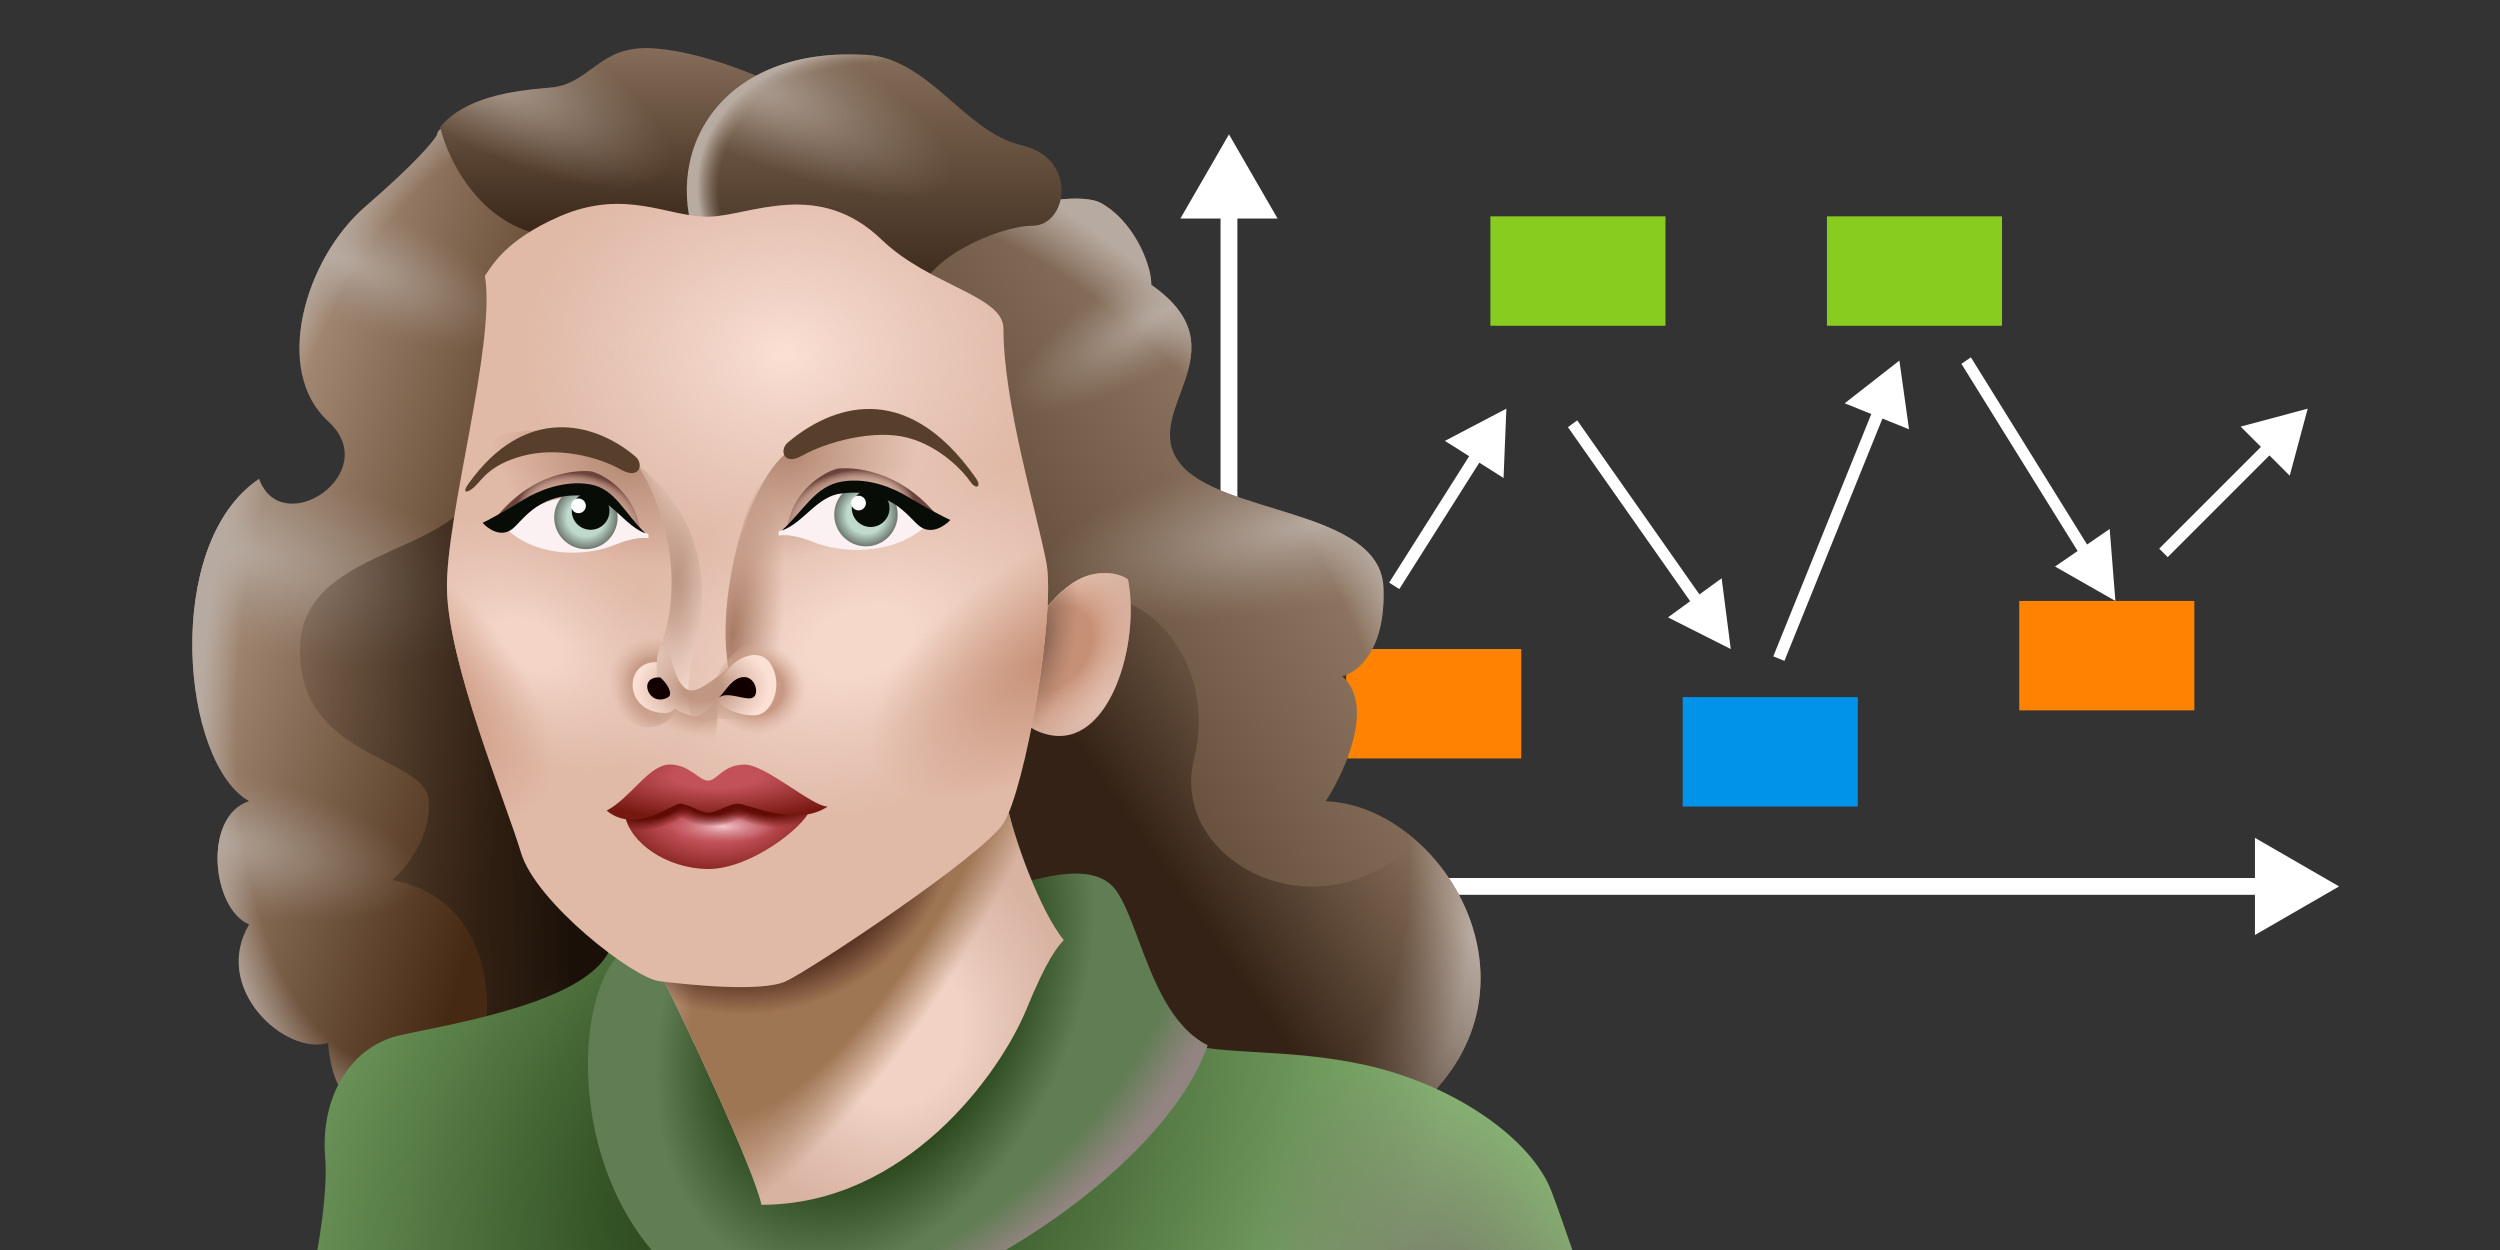 <svg viewBox="0 0 240 120" fill="none" xmlns="http://www.w3.org/2000/svg">
<rect x="0" y="0" width="240" height="120" fill="#333333" stroke="none"/>
<path fill-rule="evenodd" clip-rule="evenodd" d="M113.318 20.978L117.981 12.901L122.644 20.978H118.788V84.288H216.474V80.433L224.551 85.096L216.474 89.759V85.904H117.173V20.978H113.318Z" fill="white"/>
<path d="M129.231 62.308H146.041V72.812H129.231V62.308Z" fill="#FF8300"/>
<path d="M105.625 19.458C102.622 17.88 87.609 21.037 86.186 29.56L87.925 89.065C99.778 98.535 126.043 115.203 136.284 106.112C149.085 94.747 138.497 77.385 127.276 76.911C129.12 74.07 132.017 67.694 128.856 64.916C130.279 64.6 133.06 62.453 132.807 56.392C132.491 48.816 117.004 49.447 113.211 44.397C109.418 39.346 119.532 33.664 110.524 27.35C110.524 25.14 108.628 21.037 105.625 19.458Z" fill="url(#paint0_linear_2129_4370)"/>
<path d="M105.625 19.458C102.622 17.88 87.609 21.037 86.186 29.56L87.925 89.065C99.778 98.535 126.043 115.203 136.284 106.112C149.085 94.747 138.497 77.385 127.276 76.911C129.12 74.07 132.017 67.694 128.856 64.916C130.279 64.6 133.06 62.453 132.807 56.392C132.491 48.816 117.004 49.447 113.211 44.397C109.418 39.346 119.532 33.664 110.524 27.35C110.524 25.14 108.628 21.037 105.625 19.458Z" fill="url(#paint1_radial_2129_4370)"/>
<path d="M105.625 19.458C102.622 17.88 87.609 21.037 86.186 29.56L87.925 89.065C99.778 98.535 126.043 115.203 136.284 106.112C149.085 94.747 138.497 77.385 127.276 76.911C129.12 74.07 132.017 67.694 128.856 64.916C130.279 64.6 133.06 62.453 132.807 56.392C132.491 48.816 117.004 49.447 113.211 44.397C109.418 39.346 119.532 33.664 110.524 27.35C110.524 25.14 108.628 21.037 105.625 19.458Z" fill="url(#paint2_radial_2129_4370)"/>
<path d="M105.625 19.458C102.622 17.88 87.609 21.037 86.186 29.56L87.925 89.065C99.778 98.535 126.043 115.203 136.284 106.112C149.085 94.747 138.497 77.385 127.276 76.911C129.12 74.07 132.017 67.694 128.856 64.916C130.279 64.6 133.06 62.453 132.807 56.392C132.491 48.816 117.004 49.447 113.211 44.397C109.418 39.346 119.532 33.664 110.524 27.35C110.524 25.14 108.628 21.037 105.625 19.458Z" fill="url(#paint3_radial_2129_4370)"/>
<path fill-rule="evenodd" clip-rule="evenodd" d="M136.02 80.75C126.259 90.314 112.172 82.508 114.633 72.808C117.636 60.97 104.993 51.499 98.671 61.285L90.066 90.733C102.694 100.336 126.622 114.689 136.284 106.112C145.516 97.916 142.583 86.6 136.02 80.75Z" fill="url(#paint4_linear_2129_4370)"/>
<path d="M31.505 100.113C31.61 102.165 32.485 106.237 35.14 106.111L62.322 102.639L56.475 23.246C51.892 18.458 42.568 9.703 41.935 12.986C41.619 13.565 39.818 15.733 35.14 19.773C29.293 24.824 26.132 35.557 31.505 40.45C36.878 45.343 27.08 51.973 24.867 45.975C15.543 52.288 17.44 73.281 23.919 76.911C19.494 78.332 20.284 87.171 23.919 88.749C20.284 94.905 27.396 101.376 31.505 100.113Z" fill="url(#paint5_linear_2129_4370)"/>
<path d="M31.505 100.113C31.61 102.165 32.485 106.237 35.14 106.111L62.322 102.639L56.475 23.246C51.892 18.458 42.568 9.703 41.935 12.986C41.619 13.565 39.818 15.733 35.14 19.773C29.293 24.824 26.132 35.557 31.505 40.45C36.878 45.343 27.08 51.973 24.867 45.975C15.543 52.288 17.44 73.281 23.919 76.911C19.494 78.332 20.284 87.171 23.919 88.749C20.284 94.905 27.396 101.376 31.505 100.113Z" fill="url(#paint6_radial_2129_4370)"/>
<path d="M31.505 100.113C31.61 102.165 32.485 106.237 35.14 106.111L62.322 102.639L56.475 23.246C51.892 18.458 42.568 9.703 41.935 12.986C41.619 13.565 39.818 15.733 35.14 19.773C29.293 24.824 26.132 35.557 31.505 40.45C36.878 45.343 27.08 51.973 24.867 45.975C15.543 52.288 17.44 73.281 23.919 76.911C19.494 78.332 20.284 87.171 23.919 88.749C20.284 94.905 27.396 101.376 31.505 100.113Z" fill="url(#paint7_radial_2129_4370)"/>
<path d="M31.505 100.113C31.61 102.165 32.485 106.237 35.14 106.111L62.322 102.639L56.475 23.246C51.892 18.458 42.568 9.703 41.935 12.986C41.619 13.565 39.818 15.733 35.14 19.773C29.293 24.824 26.132 35.557 31.505 40.45C36.878 45.343 27.08 51.973 24.867 45.975C15.543 52.288 17.44 73.281 23.919 76.911C19.494 78.332 20.284 87.171 23.919 88.749C20.284 94.905 27.396 101.376 31.505 100.113Z" fill="url(#paint8_radial_2129_4370)"/>
<path d="M31.505 100.113C31.61 102.165 32.485 106.237 35.14 106.111L62.322 102.639L56.475 23.246C51.892 18.458 42.568 9.703 41.935 12.986C41.619 13.565 39.818 15.733 35.14 19.773C29.293 24.824 26.132 35.557 31.505 40.45C36.878 45.343 27.08 51.973 24.867 45.975C15.543 52.288 17.44 73.281 23.919 76.911C19.494 78.332 20.284 87.171 23.919 88.749C20.284 94.905 27.396 101.376 31.505 100.113Z" fill="url(#paint9_radial_2129_4370)"/>
<path d="M28.818 61.916C29.293 51.025 48.889 53.866 46.044 42.344L65.325 102.796L41.145 107.689C47.941 105.637 50.469 86.855 37.668 84.487C38.985 83.33 41.525 80.162 41.145 76.753C40.671 72.491 28.344 72.807 28.818 61.916Z" fill="url(#paint10_linear_2129_4370)"/>
<path d="M42.252 12.197C43.094 15.722 46.677 22.772 54.263 22.772L68.802 28.138L73.385 7.619C71.331 6.672 66.242 4.747 62.322 4.62C57.423 4.463 56.633 8.093 52.84 8.409C49.047 8.724 44.622 9.356 42.252 12.197Z" fill="url(#paint11_linear_2129_4370)"/>
<path d="M42.252 12.197C43.094 15.722 46.677 22.772 54.263 22.772L68.802 28.138L73.385 7.619C71.331 6.672 66.242 4.747 62.322 4.62C57.423 4.463 56.633 8.093 52.84 8.409C49.047 8.724 44.622 9.356 42.252 12.197Z" fill="url(#paint12_radial_2129_4370)"/>
<path d="M82.709 5.253C68.96 4.621 63.112 14.881 67.222 24.193L88.083 29.402C87.767 25.14 95.826 21.668 99.145 21.668C102.464 21.668 103.57 15.197 98.039 13.934C92.508 12.671 89.031 5.253 82.709 5.253Z" fill="url(#paint13_linear_2129_4370)"/>
<path d="M82.709 5.253C68.96 4.621 63.112 14.881 67.222 24.193L88.083 29.402C87.767 25.14 95.826 21.668 99.145 21.668C102.464 21.668 103.57 15.197 98.039 13.934C92.508 12.671 89.031 5.253 82.709 5.253Z" fill="url(#paint14_radial_2129_4370)"/>
<path d="M82.709 5.253C68.96 4.621 63.112 14.881 67.222 24.193L88.083 29.402C87.767 25.14 95.826 21.668 99.145 21.668C102.464 21.668 103.57 15.197 98.039 13.934C92.508 12.671 89.031 5.253 82.709 5.253Z" fill="url(#paint15_radial_2129_4370)"/>
<path d="M143.077 20.769H159.888V31.273H143.077V20.769Z" fill="#87CC1F"/>
<path d="M161.538 66.923H178.349V77.427H161.538V66.923Z" fill="#0192E9"/>
<path d="M175.385 20.769H192.195V31.273H175.385V20.769Z" fill="#87CC1F"/>
<path d="M193.846 57.692H210.657V68.196H193.846V57.692Z" fill="#FF8300"/>
<path fill-rule="evenodd" clip-rule="evenodd" d="M138.712 42.325L144.612 39.231L144.341 45.887L142.014 44.414L134.334 56.551L133.359 55.934L141.039 43.797L138.712 42.325Z" fill="white"/>
<path fill-rule="evenodd" clip-rule="evenodd" d="M177.091 38.715L182.341 34.615L183.266 41.213L180.713 40.18L171.304 63.445L170.234 63.012L179.644 39.748L177.091 38.715Z" fill="white"/>
<path fill-rule="evenodd" clip-rule="evenodd" d="M215.104 40.955L221.539 39.231L219.814 45.666L217.867 43.718L208.1 53.485L207.284 52.669L217.051 42.902L215.104 40.955Z" fill="white"/>
<path fill-rule="evenodd" clip-rule="evenodd" d="M165.277 55.515L166.154 62.309L160.125 59.267L162.255 57.716L150.521 41.006L151.413 40.356L163.147 57.066L165.277 55.515Z" fill="white"/>
<path fill-rule="evenodd" clip-rule="evenodd" d="M202.53 50.78L203.077 57.692L197.282 54.388L199.451 52.897L188.296 34.928L189.205 34.303L200.36 52.272L202.53 50.78Z" fill="white"/>
<path d="M150.944 120H30.47C31.023 116.807 31.413 113.442 31.216 111.085C30.742 105.402 33.587 100.509 38.328 99.404C38.973 99.254 39.787 99.086 40.718 98.895C46.627 97.677 57.212 95.496 58.714 90.723L67.249 115.82L76.573 119.45C87.635 112.032 110.298 97.637 112.447 99.404C113.919 100.615 116.815 100.784 120.536 101C123.606 101.178 127.238 101.389 131.096 102.246C139.63 104.14 147.058 109.348 148.954 114.399C149.598 116.114 150.274 118.05 150.944 120Z" fill="url(#paint16_radial_2129_4370)"/>
<path d="M150.944 120H30.47C31.023 116.807 31.413 113.442 31.216 111.085C30.742 105.402 33.587 100.509 38.328 99.404C38.973 99.254 39.787 99.086 40.718 98.895C46.627 97.677 57.212 95.496 58.714 90.723L67.249 115.82L76.573 119.45C87.635 112.032 110.298 97.637 112.447 99.404C113.919 100.615 116.815 100.784 120.536 101C123.606 101.178 127.238 101.389 131.096 102.246C139.63 104.14 147.058 109.348 148.954 114.399C149.598 116.114 150.274 118.05 150.944 120Z" fill="url(#paint17_radial_2129_4370)"/>
<path d="M96.527 120H62.547C53.541 109.338 55.618 91.338 61.56 90.407L97.119 84.883C97.514 84.87 98.14 84.721 98.896 84.54C101.163 84 104.61 83.179 106.601 84.883C107.621 85.757 108.395 87.826 109.283 90.202C110.705 94.007 112.423 98.602 115.925 100.351C113.719 106.866 106.04 114.427 96.527 120Z" fill="url(#paint18_radial_2129_4370)"/>
<path d="M96.527 120H62.547C53.541 109.338 55.618 91.338 61.56 90.407L97.119 84.883C97.514 84.87 98.14 84.721 98.896 84.54C101.163 84 104.61 83.179 106.601 84.883C107.621 85.757 108.395 87.826 109.283 90.202C110.705 94.007 112.423 98.602 115.925 100.351C113.719 106.866 106.04 114.427 96.527 120Z" fill="url(#paint19_radial_2129_4370)"/>
<path d="M73.096 115.661C72.464 112.504 65.669 97.667 62.508 91.827L96.486 76.359C97.171 80.252 99.91 87.566 102.123 90.249C101.543 90.88 100.563 91.953 98.54 96.878C96.012 103.034 87.004 115.661 73.096 115.661Z" fill="#D9B3A2"/>
<path d="M73.096 115.661C72.464 112.504 65.669 97.667 62.508 91.827L96.486 76.359C97.171 80.252 99.91 87.566 102.123 90.249C101.543 90.88 100.563 91.953 98.54 96.878C96.012 103.034 87.004 115.661 73.096 115.661Z" fill="url(#paint20_radial_2129_4370)"/>
<path d="M73.096 115.661C72.464 112.504 65.669 97.667 62.508 91.827L96.486 76.359C97.171 80.252 99.91 87.566 102.123 90.249C101.543 90.88 100.563 91.953 98.54 96.878C96.012 103.034 87.004 115.661 73.096 115.661Z" fill="url(#paint21_radial_2129_4370)"/>
<path d="M73.096 115.661C72.464 112.504 65.669 97.667 62.508 91.827L96.486 76.359C97.171 80.252 99.91 87.566 102.123 90.249C101.543 90.88 100.563 91.953 98.54 96.878C96.012 103.034 87.004 115.661 73.096 115.661Z" fill="url(#paint22_radial_2129_4370)"/>
<path d="M97.987 65.627C97.54 67.047 97.181 69.699 100.595 70.52C106.531 71.947 109.479 61.721 108.294 55.621C107.609 55.139 106.661 54.916 105.41 55.052C101.775 55.447 99.404 60.103 99.088 60.166C98.772 60.229 98.303 61.891 97.987 65.627Z" fill="#D9B3A2"/>
<path d="M97.987 65.627C97.54 67.047 97.181 69.699 100.595 70.52C106.531 71.947 109.479 61.721 108.294 55.621C107.609 55.139 106.661 54.916 105.41 55.052C101.775 55.447 99.404 60.103 99.088 60.166C98.772 60.229 98.303 61.891 97.987 65.627Z" fill="url(#paint23_radial_2129_4370)"/>
<path d="M97.987 65.627C97.54 67.047 97.181 69.699 100.595 70.52C106.531 71.947 109.479 61.721 108.294 55.621C107.609 55.139 106.661 54.916 105.41 55.052C101.775 55.447 99.404 60.103 99.088 60.166C98.772 60.229 98.303 61.891 97.987 65.627Z" fill="url(#paint24_radial_2129_4370)"/>
<path d="M97.987 65.627C97.54 67.047 97.181 69.699 100.595 70.52C106.531 71.947 109.479 61.721 108.294 55.621C107.609 55.139 106.661 54.916 105.41 55.052C101.775 55.447 99.404 60.103 99.088 60.166C98.772 60.229 98.303 61.891 97.987 65.627Z" fill="url(#paint25_radial_2129_4370)"/>
<path d="M42.911 56.63C42.753 49.528 47.652 32.954 46.546 26.483C47.231 25.536 48.474 23.074 53.658 20.801C60.137 17.96 64.246 20.959 68.197 20.801C72.148 20.643 78.6 17.193 84.633 23.011C89.216 27.43 96.328 28.377 96.328 31.534C96.328 38.637 99.489 49.054 100.437 53.947C101.385 58.84 98.383 75.886 96.328 79.043C94.274 82.2 77.838 93.091 75.467 94.196C73.097 95.301 65.827 94.511 63.298 94.196C60.77 93.88 51.445 86.62 50.023 81.884C48.601 77.149 43.069 63.733 42.911 56.63Z" fill="#E1B9A7"/>
<path d="M42.911 56.63C42.753 49.528 47.652 32.954 46.546 26.483C47.231 25.536 48.474 23.074 53.658 20.801C60.137 17.96 64.246 20.959 68.197 20.801C72.148 20.643 78.6 17.193 84.633 23.011C89.216 27.43 96.328 28.377 96.328 31.534C96.328 38.637 99.489 49.054 100.437 53.947C101.385 58.84 98.383 75.886 96.328 79.043C94.274 82.2 77.838 93.091 75.467 94.196C73.097 95.301 65.827 94.511 63.298 94.196C60.77 93.88 51.445 86.62 50.023 81.884C48.601 77.149 43.069 63.733 42.911 56.63Z" fill="url(#paint26_radial_2129_4370)"/>
<path d="M42.911 56.63C42.753 49.528 47.652 32.954 46.546 26.483C47.231 25.536 48.474 23.074 53.658 20.801C60.137 17.96 64.246 20.959 68.197 20.801C72.148 20.643 78.6 17.193 84.633 23.011C89.216 27.43 96.328 28.377 96.328 31.534C96.328 38.637 99.489 49.054 100.437 53.947C101.385 58.84 98.383 75.886 96.328 79.043C94.274 82.2 77.838 93.091 75.467 94.196C73.097 95.301 65.827 94.511 63.298 94.196C60.77 93.88 51.445 86.62 50.023 81.884C48.601 77.149 43.069 63.733 42.911 56.63Z" fill="url(#paint27_radial_2129_4370)"/>
<path d="M42.911 56.63C42.753 49.528 47.652 32.954 46.546 26.483C47.231 25.536 48.474 23.074 53.658 20.801C60.137 17.96 64.246 20.959 68.197 20.801C72.148 20.643 78.6 17.193 84.633 23.011C89.216 27.43 96.328 28.377 96.328 31.534C96.328 38.637 99.489 49.054 100.437 53.947C101.385 58.84 98.383 75.886 96.328 79.043C94.274 82.2 77.838 93.091 75.467 94.196C73.097 95.301 65.827 94.511 63.298 94.196C60.77 93.88 51.445 86.62 50.023 81.884C48.601 77.149 43.069 63.733 42.911 56.63Z" fill="url(#paint28_radial_2129_4370)"/>
<path d="M42.911 56.63C42.753 49.528 47.652 32.954 46.546 26.483C47.231 25.536 48.474 23.074 53.658 20.801C60.137 17.96 64.246 20.959 68.197 20.801C72.148 20.643 78.6 17.193 84.633 23.011C89.216 27.43 96.328 28.377 96.328 31.534C96.328 38.637 99.489 49.054 100.437 53.947C101.385 58.84 98.383 75.886 96.328 79.043C94.274 82.2 77.838 93.091 75.467 94.196C73.097 95.301 65.827 94.511 63.298 94.196C60.77 93.88 51.445 86.62 50.023 81.884C48.601 77.149 43.069 63.733 42.911 56.63Z" fill="url(#paint29_radial_2129_4370)"/>
<path d="M42.911 56.63C42.753 49.528 47.652 32.954 46.546 26.483C47.231 25.536 48.474 23.074 53.658 20.801C60.137 17.96 64.246 20.959 68.197 20.801C72.148 20.643 78.6 17.193 84.633 23.011C89.216 27.43 96.328 28.377 96.328 31.534C96.328 38.637 99.489 49.054 100.437 53.947C101.385 58.84 98.383 75.886 96.328 79.043C94.274 82.2 77.838 93.091 75.467 94.196C73.097 95.301 65.827 94.511 63.298 94.196C60.77 93.88 51.445 86.62 50.023 81.884C48.601 77.149 43.069 63.733 42.911 56.63Z" fill="url(#paint30_radial_2129_4370)"/>
<path d="M70.958 66.814C69.14 64.443 69.079 56.942 71.668 49.35C74.258 41.759 76.726 46.427 75.304 51.326C74.166 55.246 78.359 62.468 79.492 65.708C77.701 66.735 72.129 68.342 70.958 66.814Z" fill="url(#paint31_radial_2129_4370)"/>
<path d="M70.41 55.526C70.252 53.474 72.543 44.951 76.336 42.899C81.999 39.742 92.219 40.373 92.219 46.845C91.113 60.261 70.568 57.578 70.41 55.526Z" fill="url(#paint32_radial_2129_4370)"/>
<path d="M65.192 55.795C65.35 53.743 63.233 45.199 59.44 43.147C53.777 39.99 43.383 40.642 43.383 47.114C44.489 60.53 65.034 57.847 65.192 55.795Z" fill="url(#paint33_radial_2129_4370)"/>
<path d="M76.534 62.386C78.624 65.528 76.76 70.256 74.323 70.618C72.373 70.908 68.235 69.213 68.235 67.4C68.467 62.326 74.445 59.244 76.534 62.386Z" fill="url(#paint34_radial_2129_4370)"/>
<path d="M58.867 63.455C57.494 66.309 59.679 69.485 61.778 69.785C63.457 70.026 65.046 68.838 65.046 67.333C64.794 60.571 61.396 58.199 58.867 63.455Z" fill="url(#paint35_radial_2129_4370)"/>
<path d="M58.867 63.455C57.494 66.309 59.679 69.485 61.778 69.785C63.457 70.026 65.046 68.838 65.046 67.333C64.794 60.571 61.396 58.199 58.867 63.455Z" fill="url(#paint36_radial_2129_4370)"/>
<path d="M73.96 63.695C75.242 65.707 74.174 68.415 72.678 68.647C71.482 68.833 68.869 68.067 68.869 66.906C69.011 63.656 72.678 61.682 73.96 63.695Z" fill="#FBE0D4"/>
<path d="M68.666 67.366C67.758 68.237 66.117 70.448 64.92 66.335C58.947 70.695 64.002 72.616 67.806 71.919C69.006 71.699 69.081 66.967 68.666 67.366Z" fill="url(#paint37_radial_2129_4370)"/>
<path d="M63.003 68.364C59.746 67.653 60.098 63.219 63.335 63.589L64.704 65.089C65.188 66.746 65.534 68.916 63.003 68.364Z" fill="#FBE0D4"/>
<path d="M66.4 63.415C66.716 61.916 70.404 51.799 61.179 44.589C63.944 48.535 65.746 56.243 63.391 61.993C62.68 63.729 62.686 67.975 66.4 68.685C66.004 68.001 65.93 65.642 66.4 63.415Z" fill="url(#paint38_radial_2129_4370)"/>
<path d="M66.4 63.415C66.716 61.916 70.404 51.799 61.179 44.589C63.944 48.535 65.746 56.243 63.391 61.993C62.68 63.729 62.686 67.975 66.4 68.685C66.004 68.001 65.93 65.642 66.4 63.415Z" fill="url(#paint39_radial_2129_4370)"/>
<path d="M66.284 66.286C65.326 66.154 64.465 64.468 64.082 61.118C62.359 61.118 62.168 63.032 60.924 63.415C59.679 63.798 59.34 66.734 60.132 68.552C60.924 70.369 66.284 71.359 67.241 70.019C68.198 68.679 68.102 69.062 71.644 69.062C75.185 69.062 74.633 65.418 74.059 63.791C73.484 62.164 71.139 62.939 70.226 63.791C69.337 64.621 67.241 66.418 66.284 66.286Z" fill="url(#paint40_radial_2129_4370)"/>
<path d="M71.41 64.997C70.321 65.036 69.74 66.22 69.014 66.97C69.849 66.3 71.628 67.325 72.281 66.97C72.935 66.615 72.499 64.957 71.41 64.997Z" fill="#120000"/>
<path d="M67.96 83.423C63.851 83.384 60.493 80.779 60.058 78.451C61.599 75.097 74.993 76.399 77.68 77.82C77.285 79.28 72.069 83.463 67.96 83.423Z" fill="url(#paint41_radial_2129_4370)"/>
<path d="M67.96 83.423C63.851 83.384 60.493 80.779 60.058 78.451C61.599 75.097 74.993 76.399 77.68 77.82C77.285 79.28 72.069 83.463 67.96 83.423Z" fill="url(#paint42_radial_2129_4370)"/>
<path d="M67.96 83.423C63.851 83.384 60.493 80.779 60.058 78.451C61.599 75.097 74.993 76.399 77.68 77.82C77.285 79.28 72.069 83.463 67.96 83.423Z" fill="url(#paint43_radial_2129_4370)"/>
<path d="M67.96 83.423C63.851 83.384 60.493 80.779 60.058 78.451C61.599 75.097 74.993 76.399 77.68 77.82C77.285 79.28 72.069 83.463 67.96 83.423Z" fill="url(#paint44_radial_2129_4370)"/>
<path d="M67.96 83.423C63.851 83.384 60.493 80.779 60.058 78.451C61.599 75.097 74.993 76.399 77.68 77.82C77.285 79.28 72.069 83.463 67.96 83.423Z" fill="url(#paint45_radial_2129_4370)"/>
<path d="M63.389 65.036C61.129 64.878 62.256 67.971 64.123 66.945C64.687 66.598 63.984 65.536 63.389 65.036Z" fill="#120000"/>
<path d="M64.207 73.4C62.271 73.479 60.533 76.597 58.241 77.82C61.007 80.109 64.523 77.149 65.274 77.149C66.024 77.149 67.249 78.017 68 78.017C68.751 78.017 69.857 77.228 70.766 77.149C71.674 77.07 76.415 79.516 79.458 77.425C77.996 77.465 73.531 73.4 71.477 73.4C69.422 73.4 68.869 74.9 68 74.939C67.131 74.979 66.143 73.322 64.207 73.4Z" fill="url(#paint46_radial_2129_4370)"/>
<path d="M80.551 44.97C79.604 45.051 76.231 46.792 75.625 50.394H87.979C88.939 50.475 90.745 50.491 90.29 49.908C86.387 44.809 81.499 44.889 80.551 44.97Z" fill="url(#paint47_radial_2129_4370)"/>
<path d="M80.597 47.397C78.906 47.475 76.908 50.08 74.756 51.027V51.422C75.192 51.29 76.421 51.364 78.138 52.053C80.597 53.039 85.477 53.434 88.782 50.593C86.015 47.358 82.288 47.318 80.597 47.397Z" fill="#FBF1F2"/>
<path d="M86.177 49.407C86.177 51.086 84.814 52.448 83.132 52.448C81.45 52.448 80.087 51.086 80.087 49.407C80.087 47.727 81.45 46.365 83.132 46.365C84.814 46.365 86.177 47.727 86.177 49.407Z" fill="url(#paint48_radial_2129_4370)"/>
<path d="M85.395 48.783C85.395 49.782 84.585 50.591 83.585 50.591C82.585 50.591 81.774 49.782 81.774 48.783C81.774 47.784 82.585 46.975 83.585 46.975C84.585 46.975 85.395 47.784 85.395 48.783Z" fill="#080C07"/>
<path d="M83.129 48.293C83.129 48.682 82.813 48.998 82.423 48.998C82.034 48.998 81.718 48.682 81.718 48.293C81.718 47.904 82.034 47.588 82.423 47.588C82.813 47.588 83.129 47.904 83.129 48.293Z" fill="white"/>
<path d="M91.231 49.922C90.802 49.738 88.832 48.714 87.114 47.673C85.86 46.912 83.434 45.796 80.83 46.228C78.227 46.661 77.18 49.014 75.032 50.948C77.215 50.159 78.392 47.626 80.83 47.357C85.499 46.841 87.144 49.596 88.23 50.475C89.409 51.428 90.742 50.448 91.231 49.922Z" fill="#080C07"/>
<path d="M56.652 45.239C57.568 45.32 60.829 47.06 61.415 50.662H49.472C48.544 50.743 46.798 50.759 47.237 50.177C51.011 45.077 55.736 45.158 56.652 45.239Z" fill="url(#paint49_radial_2129_4370)"/>
<path d="M56.608 47.665C58.243 47.744 60.175 50.349 62.255 51.296V51.69C61.834 51.559 60.645 51.633 58.986 52.322C56.608 53.308 51.89 53.703 48.696 50.862C51.37 47.626 54.974 47.586 56.608 47.665Z" fill="#FBF1F2"/>
<path d="M59.292 49.675C59.292 51.355 57.929 52.717 56.247 52.717C54.565 52.717 53.202 51.355 53.202 49.675C53.202 47.996 54.565 46.634 56.247 46.634C57.929 46.634 59.292 47.996 59.292 49.675Z" fill="url(#paint50_radial_2129_4370)"/>
<path d="M58.51 49.051C58.51 50.05 57.7 50.859 56.7 50.859C55.7 50.859 54.889 50.05 54.889 49.051C54.889 48.053 55.7 47.243 56.7 47.243C57.7 47.243 58.51 48.053 58.51 49.051Z" fill="#080C07"/>
<path d="M56.244 48.561C56.244 48.95 55.928 49.266 55.538 49.266C55.148 49.266 54.833 48.95 54.833 48.561C54.833 48.172 55.148 47.856 55.538 47.856C55.928 47.856 56.244 48.172 56.244 48.561Z" fill="white"/>
<path d="M46.327 50.191C46.743 50.007 48.647 48.983 50.308 47.942C51.52 47.181 54.088 46.057 56.605 46.489C59.122 46.921 59.912 49.283 61.988 51.217C59.877 50.428 58.739 47.895 56.383 47.626C51.869 47.111 50.279 49.865 49.229 50.743C48.089 51.697 46.8 50.717 46.327 50.191Z" fill="#080C07"/>
<path d="M44.966 46.449C50.418 38.794 57.056 40.53 60.928 43.766C61.891 44.498 61.402 46.094 59.663 45.108C57.299 43.766 53.421 42.898 50.181 43.766C46.941 44.634 46.23 46.133 45.519 46.765C44.808 47.397 44.319 47.358 44.966 46.449Z" fill="#583F2B"/>
<path d="M93.681 45.897C86.806 36.071 79.57 39.188 75.698 42.424C74.735 43.156 75.224 44.752 76.962 43.766C79.327 42.424 83.922 41.162 87.162 42.029C90.402 42.897 92.6 45.422 93.128 46.212C93.681 47.041 94.289 46.766 93.681 45.897Z" fill="#583F2B"/>
<defs>
<linearGradient id="paint0_linear_2129_4370" x1="132.981" y1="54.231" x2="101.827" y2="73.558" gradientUnits="userSpaceOnUse">
<stop stop-color="#947B67"/>
<stop offset="1" stop-color="#5B4633"/>
</linearGradient>
<radialGradient id="paint1_radial_2129_4370" cx="0" cy="0" r="1" gradientUnits="userSpaceOnUse" gradientTransform="translate(112.104 29.56) rotate(148.083) scale(17.316 5.019)">
<stop stop-color="#B8ACA2"/>
<stop offset="1" stop-color="#9C897A" stop-opacity="0"/>
</radialGradient>
<radialGradient id="paint2_radial_2129_4370" cx="0" cy="0" r="1" gradientUnits="userSpaceOnUse" gradientTransform="translate(126.802 50.079) rotate(168.704) scale(27.397 7.937)">
<stop stop-color="#B8ACA2"/>
<stop offset="1" stop-color="#9C897A" stop-opacity="0"/>
</radialGradient>
<radialGradient id="paint3_radial_2129_4370" cx="0" cy="0" r="1" gradientUnits="userSpaceOnUse" gradientTransform="translate(97.212 63.903) rotate(55.038) scale(57.89 35.265)">
<stop offset="0.865" stop-color="#B7AAA0" stop-opacity="0"/>
<stop offset="1" stop-color="#B7AAA0"/>
</radialGradient>
<linearGradient id="paint4_linear_2129_4370" x1="102.115" y1="95.769" x2="131.073" y2="75.489" gradientUnits="userSpaceOnUse">
<stop offset="0.419" stop-color="#332215"/>
<stop offset="1" stop-color="#5A4434" stop-opacity="0"/>
</linearGradient>
<linearGradient id="paint5_linear_2129_4370" x1="21.058" y1="54.231" x2="53.074" y2="63.471" gradientUnits="userSpaceOnUse">
<stop stop-color="#AA907B"/>
<stop offset="1" stop-color="#452912"/>
</linearGradient>
<radialGradient id="paint6_radial_2129_4370" cx="0" cy="0" r="1" gradientUnits="userSpaceOnUse" gradientTransform="translate(20.126 52.288) rotate(13.284) scale(30.041 9.531)">
<stop stop-color="#B8ACA2"/>
<stop offset="1" stop-color="#9C897A" stop-opacity="0"/>
</radialGradient>
<radialGradient id="paint7_radial_2129_4370" cx="0" cy="0" r="1" gradientUnits="userSpaceOnUse" gradientTransform="translate(31.663 24.351) rotate(21.516) scale(19.366 6.145)">
<stop stop-color="#B8ACA2"/>
<stop offset="1" stop-color="#9C897A" stop-opacity="0"/>
</radialGradient>
<radialGradient id="paint8_radial_2129_4370" cx="0" cy="0" r="1" gradientUnits="userSpaceOnUse" gradientTransform="translate(18.462 80.226) rotate(11.394) scale(22.371 7.097)">
<stop stop-color="#B8ACA2"/>
<stop offset="1" stop-color="#9C897A" stop-opacity="0"/>
</radialGradient>
<radialGradient id="paint9_radial_2129_4370" cx="0" cy="0" r="1" gradientUnits="userSpaceOnUse" gradientTransform="translate(45 57.692) rotate(100.136) scale(52.453 24.515)">
<stop offset="0.865" stop-color="#B7AAA0" stop-opacity="0"/>
<stop offset="1" stop-color="#B7AAA0"/>
</radialGradient>
<linearGradient id="paint10_linear_2129_4370" x1="54.737" y1="76.911" x2="20.126" y2="77.544" gradientUnits="userSpaceOnUse">
<stop stop-color="#1A1008"/>
<stop offset="1" stop-color="#5A4434" stop-opacity="0"/>
</linearGradient>
<linearGradient id="paint11_linear_2129_4370" x1="57.818" y1="4.615" x2="57.818" y2="22.772" gradientUnits="userSpaceOnUse">
<stop stop-color="#856D59"/>
<stop offset="1" stop-color="#382516"/>
</linearGradient>
<radialGradient id="paint12_radial_2129_4370" cx="0" cy="0" r="1" gradientUnits="userSpaceOnUse" gradientTransform="translate(44.464 5.725) rotate(28.373) scale(22.415 7.188)">
<stop stop-color="#B8ACA2"/>
<stop offset="1" stop-color="#9C897A" stop-opacity="0"/>
</radialGradient>
<linearGradient id="paint13_linear_2129_4370" x1="84.053" y1="5.228" x2="84.053" y2="29.402" gradientUnits="userSpaceOnUse">
<stop stop-color="#856D59"/>
<stop offset="1" stop-color="#362416"/>
</linearGradient>
<radialGradient id="paint14_radial_2129_4370" cx="0" cy="0" r="1" gradientUnits="userSpaceOnUse" gradientTransform="translate(69.276 6.673) rotate(25.73) scale(24.513 7.008)">
<stop stop-color="#B8ACA2"/>
<stop offset="1" stop-color="#9C897A" stop-opacity="0"/>
</radialGradient>
<radialGradient id="paint15_radial_2129_4370" cx="0" cy="0" r="1" gradientUnits="userSpaceOnUse" gradientTransform="translate(87.924 20.247) rotate(13.71) scale(21.31 15.412)">
<stop offset="0.901" stop-color="#9C897A" stop-opacity="0"/>
<stop offset="1" stop-color="#B8ACA2"/>
</radialGradient>
<radialGradient id="paint16_radial_2129_4370" cx="0" cy="0" r="1" gradientUnits="userSpaceOnUse" gradientTransform="translate(75.625 111.716) rotate(41.518) scale(55.798 73.05)">
<stop stop-color="#16300A"/>
<stop offset="1" stop-color="#87B472"/>
</radialGradient>
<radialGradient id="paint17_radial_2129_4370" cx="0" cy="0" r="1" gradientUnits="userSpaceOnUse" gradientTransform="translate(141.685 133.656) rotate(-112.173) scale(33.918 18.027)">
<stop stop-color="#756B68"/>
<stop offset="1" stop-color="#756B68" stop-opacity="0"/>
</radialGradient>
<radialGradient id="paint18_radial_2129_4370" cx="0" cy="0" r="1" gradientUnits="userSpaceOnUse" gradientTransform="translate(84.001 95.301) rotate(114.603) scale(28.47 19.212)">
<stop offset="0.504" stop-color="#132F06"/>
<stop offset="1" stop-color="#607D53"/>
</radialGradient>
<radialGradient id="paint19_radial_2129_4370" cx="0" cy="0" r="1" gradientUnits="userSpaceOnUse" gradientTransform="translate(83.527 95.143) rotate(138.708) scale(41.857 27.971)">
<stop offset="0.848" stop-color="#928480" stop-opacity="0"/>
<stop offset="1" stop-color="#928480"/>
</radialGradient>
<radialGradient id="paint20_radial_2129_4370" cx="0" cy="0" r="1" gradientUnits="userSpaceOnUse" gradientTransform="translate(85.581 98.772) rotate(99.15) scale(18.385 17.05)">
<stop offset="0.402" stop-color="#FBE0D4" stop-opacity="0.7"/>
<stop offset="1" stop-color="#EDD6CD" stop-opacity="0"/>
</radialGradient>
<radialGradient id="paint21_radial_2129_4370" cx="0" cy="0" r="1" gradientUnits="userSpaceOnUse" gradientTransform="translate(83.211 79.831) rotate(118.658) scale(43.169 14.09)">
<stop offset="0.707" stop-color="#9F7654"/>
<stop offset="1" stop-color="#9F7654" stop-opacity="0"/>
</radialGradient>
<radialGradient id="paint22_radial_2129_4370" cx="0" cy="0" r="1" gradientUnits="userSpaceOnUse" gradientTransform="translate(71.516 77.148) rotate(81.923) scale(20.246 20.759)">
<stop offset="0.702" stop-color="#2B0603"/>
<stop offset="1" stop-color="#2B0603" stop-opacity="0"/>
</radialGradient>
<radialGradient id="paint23_radial_2129_4370" cx="0" cy="0" r="1" gradientUnits="userSpaceOnUse" gradientTransform="translate(102.531 60.609) rotate(81.883) scale(10.071 7.091)">
<stop offset="0.402" stop-color="#FBE0D4"/>
<stop offset="1" stop-color="#EDD6CD" stop-opacity="0"/>
</radialGradient>
<radialGradient id="paint24_radial_2129_4370" cx="0" cy="0" r="1" gradientUnits="userSpaceOnUse" gradientTransform="translate(100.51 62.424) rotate(-41.764) scale(10.594 7.542)">
<stop offset="0.468" stop-color="#C69076"/>
<stop offset="1" stop-color="#C69076" stop-opacity="0"/>
</radialGradient>
<radialGradient id="paint25_radial_2129_4370" cx="0" cy="0" r="1" gradientUnits="userSpaceOnUse" gradientTransform="translate(99.404 61.445) rotate(100.449) scale(9.365 3.864)">
<stop stop-color="#6C5245"/>
<stop offset="1" stop-color="#9E735E" stop-opacity="0"/>
</radialGradient>
<radialGradient id="paint26_radial_2129_4370" cx="0" cy="0" r="1" gradientUnits="userSpaceOnUse" gradientTransform="translate(82.644 61.587) rotate(-19.335) scale(26.138 16.112)">
<stop offset="0.188" stop-color="#FBE0D4" stop-opacity="0.8"/>
<stop offset="1" stop-color="#EDD6CD" stop-opacity="0"/>
</radialGradient>
<radialGradient id="paint27_radial_2129_4370" cx="0" cy="0" r="1" gradientUnits="userSpaceOnUse" gradientTransform="translate(50.769 61.875) rotate(-152.152) scale(17.291 10.659)">
<stop offset="0.188" stop-color="#FBE0D4" stop-opacity="0.7"/>
<stop offset="1" stop-color="#EDD6CD" stop-opacity="0"/>
</radialGradient>
<radialGradient id="paint28_radial_2129_4370" cx="0" cy="0" r="1" gradientUnits="userSpaceOnUse" gradientTransform="translate(75.382 33.941) scale(25.235 19.913)">
<stop stop-color="#FBE0D4"/>
<stop offset="1" stop-color="#EDD6CD" stop-opacity="0"/>
</radialGradient>
<radialGradient id="paint29_radial_2129_4370" cx="0" cy="0" r="1" gradientUnits="userSpaceOnUse" gradientTransform="translate(100.617 63.417) rotate(147.026) scale(19.43 9.702)">
<stop stop-color="#C69076"/>
<stop offset="1" stop-color="#C69076" stop-opacity="0"/>
</radialGradient>
<radialGradient id="paint30_radial_2129_4370" cx="0" cy="0" r="1" gradientUnits="userSpaceOnUse" gradientTransform="translate(39.592 64.68) rotate(47.517) scale(17.55 8.769)">
<stop stop-color="#C69076"/>
<stop offset="1" stop-color="#C69076" stop-opacity="0"/>
</radialGradient>
<radialGradient id="paint31_radial_2129_4370" cx="0" cy="0" r="1" gradientUnits="userSpaceOnUse" gradientTransform="translate(70.341 60.887) rotate(-83.282) scale(16.072 4.652)">
<stop stop-color="#A87B64"/>
<stop offset="1" stop-color="#B38771" stop-opacity="0"/>
</radialGradient>
<radialGradient id="paint32_radial_2129_4370" cx="0" cy="0" r="1" gradientUnits="userSpaceOnUse" gradientTransform="translate(75.625 43.53) rotate(64.626) scale(9.957 13.43)">
<stop stop-color="#B38771"/>
<stop offset="1" stop-color="#B38771" stop-opacity="0"/>
</radialGradient>
<radialGradient id="paint33_radial_2129_4370" cx="0" cy="0" r="1" gradientUnits="userSpaceOnUse" gradientTransform="translate(59.977 43.798) rotate(115.374) scale(9.957 13.43)">
<stop stop-color="#B38771"/>
<stop offset="1" stop-color="#B38771" stop-opacity="0"/>
</radialGradient>
<radialGradient id="paint34_radial_2129_4370" cx="0" cy="0" r="1" gradientUnits="userSpaceOnUse" gradientTransform="translate(72.557 66.144) rotate(86.222) scale(4.458 4.824)">
<stop offset="0.557" stop-color="#C89A86"/>
<stop offset="1" stop-color="#DDB7A6" stop-opacity="0"/>
</radialGradient>
<radialGradient id="paint35_radial_2129_4370" cx="0" cy="0" r="1" gradientUnits="userSpaceOnUse" gradientTransform="translate(63.158 67.017) rotate(90) scale(3.805 4.029)">
<stop offset="0.498" stop-color="#C69A86"/>
<stop offset="1" stop-color="#DDB7A6" stop-opacity="0"/>
</radialGradient>
<radialGradient id="paint36_radial_2129_4370" cx="0" cy="0" r="1" gradientUnits="userSpaceOnUse" gradientTransform="translate(63.253 65.549) rotate(20.974) scale(5.078 4.603)">
<stop offset="0.498" stop-color="#C69A86"/>
<stop offset="1" stop-color="#DDB7A6" stop-opacity="0"/>
</radialGradient>
<radialGradient id="paint37_radial_2129_4370" cx="0" cy="0" r="1" gradientUnits="userSpaceOnUse" gradientTransform="translate(67.546 67.273) rotate(98.059) scale(3.7 5.131)">
<stop offset="0.498" stop-color="#D0A693"/>
<stop offset="1" stop-color="#DDB7A6" stop-opacity="0"/>
</radialGradient>
<radialGradient id="paint38_radial_2129_4370" cx="0" cy="0" r="1" gradientUnits="userSpaceOnUse" gradientTransform="translate(64.957 55.446) rotate(95.138) scale(13.234 5.095)">
<stop stop-color="#BA9381"/>
<stop offset="1" stop-color="#FBE0D4"/>
</radialGradient>
<radialGradient id="paint39_radial_2129_4370" cx="0" cy="0" r="1" gradientUnits="userSpaceOnUse" gradientTransform="translate(61.949 48.164) rotate(75.654) scale(14.192 3.125)">
<stop stop-color="#C29A86"/>
<stop offset="1" stop-color="#C29A86" stop-opacity="0"/>
</radialGradient>
<radialGradient id="paint40_radial_2129_4370" cx="0" cy="0" r="1" gradientUnits="userSpaceOnUse" gradientTransform="translate(67.441 66.063) rotate(87.128) scale(4.381 6.46)">
<stop offset="0.288" stop-color="#C09783"/>
<stop offset="1" stop-color="#CFA997" stop-opacity="0"/>
</radialGradient>
<radialGradient id="paint41_radial_2129_4370" cx="0" cy="0" r="1" gradientUnits="userSpaceOnUse" gradientTransform="translate(68.869 77.767) rotate(90) scale(6.722 11.127)">
<stop offset="0.46" stop-color="#C3515A"/>
<stop offset="1" stop-color="#761810"/>
</radialGradient>
<radialGradient id="paint42_radial_2129_4370" cx="0" cy="0" r="1" gradientUnits="userSpaceOnUse" gradientTransform="translate(69.462 79.359) scale(5.057 1.519)">
<stop stop-color="#F4C5CB"/>
<stop offset="1" stop-color="#D3979F" stop-opacity="0"/>
</radialGradient>
<radialGradient id="paint43_radial_2129_4370" cx="0" cy="0" r="1" gradientUnits="userSpaceOnUse" gradientTransform="translate(68.316 75.61) rotate(-0.477) scale(4.741 3.731)">
<stop offset="0.693" stop-color="#600C05"/>
<stop offset="1" stop-color="#600C05" stop-opacity="0"/>
</radialGradient>
<radialGradient id="paint44_radial_2129_4370" cx="0" cy="0" r="1" gradientUnits="userSpaceOnUse" gradientTransform="translate(73.334 73.834) rotate(21.351) scale(6.872 5.409)">
<stop offset="0.788" stop-color="#600C05"/>
<stop offset="1" stop-color="#600C05" stop-opacity="0"/>
</radialGradient>
<radialGradient id="paint45_radial_2129_4370" cx="0" cy="0" r="1" gradientUnits="userSpaceOnUse" gradientTransform="translate(62.468 74.781) rotate(159.817) scale(6.062 4.771)">
<stop offset="0.788" stop-color="#600C05"/>
<stop offset="1" stop-color="#600C05" stop-opacity="0"/>
</radialGradient>
<radialGradient id="paint46_radial_2129_4370" cx="0" cy="0" r="1" gradientUnits="userSpaceOnUse" gradientTransform="translate(68.849 74.466) rotate(90) scale(4.223 14.979)">
<stop offset="0.28" stop-color="#C3515A"/>
<stop offset="1" stop-color="#761810"/>
</radialGradient>
<radialGradient id="paint47_radial_2129_4370" cx="0" cy="0" r="1" gradientUnits="userSpaceOnUse" gradientTransform="translate(81.499 49.949) rotate(165.134) scale(6.626 4.722)">
<stop offset="0.745" stop-color="#9C7269" stop-opacity="0"/>
<stop offset="0.865" stop-color="#9C7269" stop-opacity="0.469"/>
<stop offset="1" stop-color="#6C433B"/>
</radialGradient>
<radialGradient id="paint48_radial_2129_4370" cx="0" cy="0" r="1" gradientUnits="userSpaceOnUse" gradientTransform="translate(83.132 49.407) rotate(90) scale(3.041 3.045)">
<stop offset="0.594" stop-color="#BFDACD"/>
<stop offset="1" stop-color="#6E786F"/>
</radialGradient>
<radialGradient id="paint49_radial_2129_4370" cx="0" cy="0" r="1" gradientUnits="userSpaceOnUse" gradientTransform="translate(55.736 50.217) rotate(15.354) scale(6.42 4.711)">
<stop offset="0.745" stop-color="#9C7269" stop-opacity="0"/>
<stop offset="0.865" stop-color="#9C7269" stop-opacity="0.469"/>
<stop offset="1" stop-color="#6C433B"/>
</radialGradient>
<radialGradient id="paint50_radial_2129_4370" cx="0" cy="0" r="1" gradientUnits="userSpaceOnUse" gradientTransform="translate(56.247 49.675) rotate(90) scale(3.041 3.045)">
<stop offset="0.594" stop-color="#BFDACD"/>
<stop offset="1" stop-color="#6E786F"/>
</radialGradient>
</defs>
</svg>
